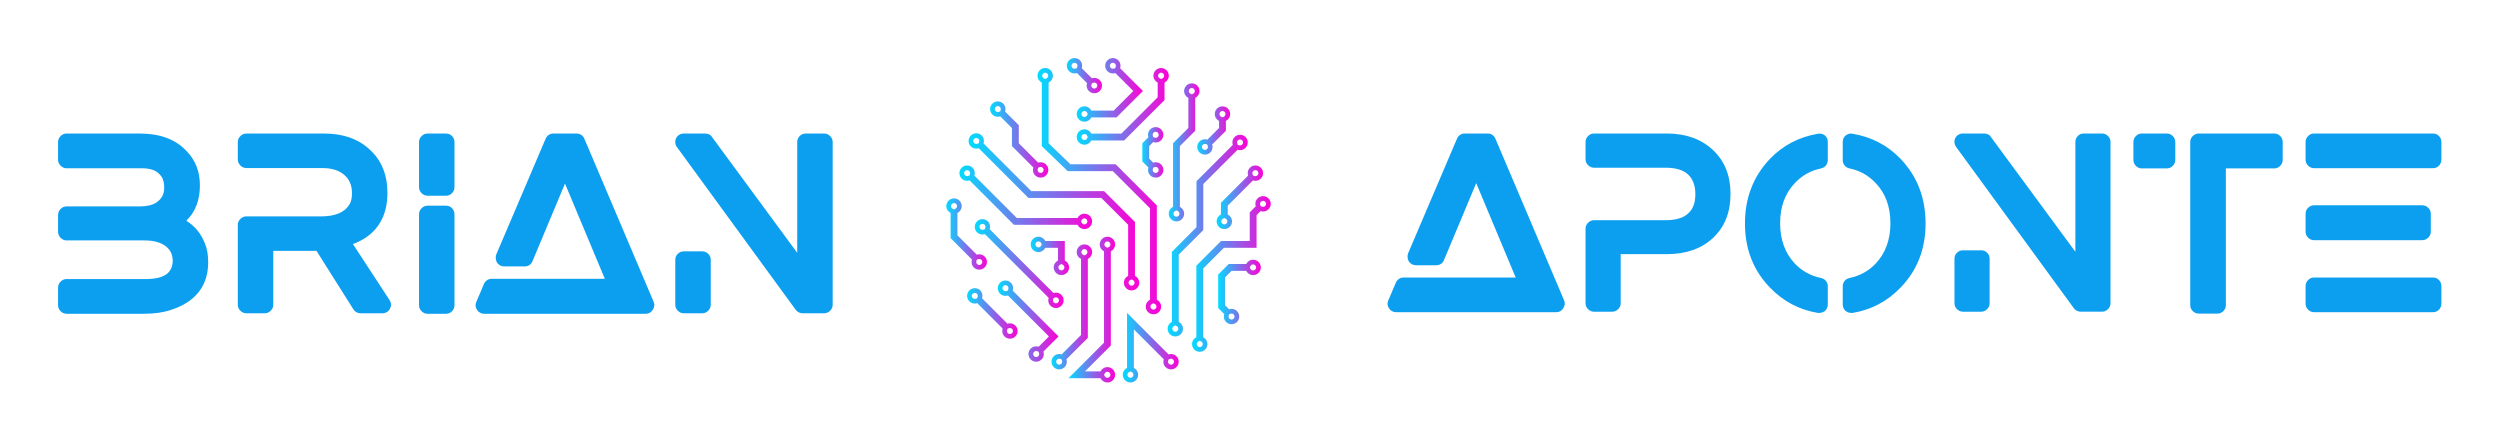 
        <svg xmlns="http://www.w3.org/2000/svg" xmlns:xlink="http://www.w3.org/1999/xlink" version="1.1" width="3146.128" 
        height="554.333" viewBox="0 0 3146.128 554.333">
			
			<g transform="scale(7.306) translate(10, 10)">
				<defs id="SvgjsDefs1244"><linearGradient id="SvgjsLinearGradient1251"><stop id="SvgjsStop1252" stop-color="#00ddff" offset="0"></stop><stop id="SvgjsStop1253" stop-color="#ff00d4" offset="1"></stop></linearGradient></defs><g id="SvgjsG1245" featureKey="nameLeftFeature-0" transform="matrix(1.046,0,0,1.046,-3.388,2.542)" fill="#0c9ff0"><path d="M24.36 24.36 q2.08 1.28 3.04 3.68 q0.56 1.28 0.56 3.16 q0 2.92 -1.56 4.9 t-4.56 2.94 q-1.88 0.64 -4.44 0.64 l-12.76 0 q-0.56 0 -0.98 -0.42 t-0.42 -0.98 l0 -2.88 q0 -0.6 0.42 -1.02 t0.98 -0.42 l13.08 0 q2.32 0 3.44 -0.84 q0.96 -0.8 0.96 -2.18 t-1 -2.26 q-1.24 -1.08 -3.72 -1.08 l-12.76 0 q-0.56 0 -0.98 -0.42 t-0.42 -1.02 l0 -2.76 q0 -0.56 0.42 -0.98 t0.98 -0.42 l12.04 0 q1.72 0 2.68 -0.6 q0.68 -0.4 1.08 -1.16 q0.28 -0.56 0.28 -1.3 t-0.2 -1.34 q-0.16 -0.48 -0.56 -0.88 q-0.88 -1 -2.92 -1 l-12.4 0 q-0.56 0 -0.98 -0.42 t-0.42 -1.02 l0 -2.88 q0 -0.56 0.42 -0.98 t0.98 -0.42 l12.04 0 q4.96 0 7.64 2.8 q2.28 2.28 2.28 5.72 q0 3.68 -2.24 5.84 z M51.8 28.2 l6.04 9.24 q0.44 0.72 0.04 1.44 q-0.16 0.32 -0.5 0.52 t-0.7 0.2 l-3.64 0 q-0.36 0 -0.68 -0.18 t-0.48 -0.46 l-6.08 -9.64 l-7.12 0 l0 8.88 q0 0.56 -0.42 0.98 t-0.98 0.42 l-3.04 0 q-0.56 0 -0.98 -0.42 t-0.42 -0.98 l0 -13.16 q0 -0.56 0.42 -0.98 t0.98 -0.42 l12.32 0 q3.52 0 4.68 -2 q0.4 -0.64 0.4 -1.84 q0 -1.88 -1.24 -2.96 q-1.28 -1.16 -3.68 -1.16 l-12.48 0 q-0.56 0 -0.98 -0.42 t-0.42 -0.98 l0 -2.88 q0 -0.56 0.42 -0.98 t0.98 -0.42 l12.84 0 q4.68 0 7.48 2.64 q2.92 2.64 2.92 7.16 q0 2.92 -1.28 4.98 t-3.72 3.14 z M67.12 21.88 q0.6 0 1 0.42 t0.4 1.02 l0 14.96 q0 0.56 -0.4 0.98 t-1 0.42 l-3.04 0 q-0.56 0 -0.98 -0.42 t-0.42 -0.98 l0 -14.96 q0 -0.6 0.42 -1.02 t0.98 -0.42 l3.04 0 z M67.12 10 q0.6 0 1 0.42 t0.4 0.98 l0 7.4 q0 0.6 -0.4 1.02 t-1 0.42 l-3.04 0 q-0.56 0 -0.98 -0.42 t-0.42 -1.02 l0 -7.4 q0 -0.56 0.42 -0.98 t0.98 -0.42 l3.04 0 z M101.32 37.72 q0.28 0.64 -0.14 1.3 t-1.14 0.66 l-26.64 0 q-0.36 0 -0.68 -0.18 t-0.48 -0.46 q-0.44 -0.64 -0.12 -1.32 l1.24 -2.92 q0.16 -0.4 0.52 -0.64 t0.76 -0.24 l18.64 0 l-6.56 -15.68 l-5.36 12.8 q-0.16 0.4 -0.5 0.62 t-0.78 0.22 l-3.36 0 q-0.76 0 -1.2 -0.64 q-0.16 -0.28 -0.2 -0.64 t0.08 -0.68 l8.12 -19.04 q0.16 -0.4 0.5 -0.64 t0.78 -0.24 l3.84 0 q0.44 0 0.78 0.24 t0.5 0.64 z M129.4 10 q0.56 0 0.98 0.42 t0.42 0.98 l0 26.8 q0 0.56 -0.42 0.98 t-0.98 0.42 l-3.52 0 q-0.72 0 -1.16 -0.56 l-19.56 -26.8 q-0.24 -0.32 -0.28 -0.72 t0.14 -0.76 t0.52 -0.56 t0.74 -0.2 l3.52 0 q0.32 0 0.64 0.14 t0.48 0.42 l14.04 19.08 l0 -18.24 q0 -0.56 0.4 -0.98 t1 -0.42 l3.04 0 z M109.32 29.4 q0.56 0 0.98 0.4 t0.42 1 l0 7.4 q0 0.56 -0.42 0.98 t-0.98 0.42 l-3.04 0 q-0.56 0 -0.98 -0.42 t-0.42 -0.98 l0 -7.4 q0 -0.6 0.42 -1 t0.98 -0.4 l3.04 0 z"></path></g><g id="SvgjsG1246" featureKey="inlineSymbolFeature-0" transform="matrix(0.734,0,0,0.734,144.243,-8.757)" fill="url(#SvgjsLinearGradient1251)"><g xmlns="http://www.w3.org/2000/svg"><path fill="url(#SvgjsLinearGradient1251)" d="M18.964,30.683c0.188,0,0.365,0.073,0.498,0.206c0.19,0.19,0.254,0.467,0.167,0.724l-0.111,0.329   l-0.329,0.111c-0.074,0.025-0.15,0.037-0.229,0.037c-0.188,0-0.364-0.073-0.496-0.205c-0.275-0.275-0.275-0.722,0-0.997   C18.599,30.757,18.776,30.683,18.964,30.683 M55.405,63.872l0.311,0.154c0.243,0.121,0.394,0.362,0.394,0.631   c0,0.389-0.316,0.705-0.705,0.705c-0.389,0-0.705-0.316-0.705-0.705c0-0.268,0.151-0.51,0.394-0.631L55.405,63.872 M18.964,29.583   c-0.462,0-0.924,0.176-1.276,0.529c-0.705,0.705-0.705,1.848,0,2.552c0.352,0.352,0.812,0.527,1.273,0.527   c0.196,0,0.392-0.032,0.579-0.095l11.666,11.666h17.1l6.298,6.298v11.981c-0.595,0.295-1.005,0.907-1.005,1.616   c0,0.997,0.808,1.805,1.805,1.805c0.997,0,1.805-0.808,1.805-1.805c0-0.709-0.41-1.321-1.005-1.616V50.397l-7.235-7.235h-17.1   L20.672,31.965c0.212-0.629,0.069-1.352-0.432-1.853C19.888,29.76,19.426,29.583,18.964,29.583L18.964,29.583z"></path><path fill="url(#SvgjsLinearGradient1251)" d="M35.138,15.362c0.389,0,0.705,0.316,0.705,0.705c0,0.268-0.151,0.51-0.394,0.63l-0.311,0.154l-0.311-0.154   c-0.243-0.121-0.394-0.362-0.394-0.63C34.433,15.678,34.75,15.362,35.138,15.362 M60.538,69.472l0.311,0.154   c0.243,0.121,0.394,0.362,0.394,0.63c0,0.389-0.316,0.705-0.705,0.705c-0.389,0-0.705-0.316-0.705-0.705   c0-0.268,0.151-0.51,0.394-0.63L60.538,69.472 M35.138,14.262c-0.997,0-1.805,0.808-1.805,1.805c0,0.709,0.41,1.321,1.005,1.616   v14.92l6.077,5.86h10.592l8.731,8.731v21.448c-0.595,0.295-1.005,0.907-1.005,1.616c0,0.997,0.808,1.805,1.805,1.805   s1.805-0.808,1.805-1.805c0-0.709-0.41-1.321-1.005-1.616V46.531l-9.669-9.669H41.061l-5.123-4.94v-14.24   c0.595-0.295,1.005-0.907,1.005-1.616C36.943,15.07,36.135,14.262,35.138,14.262L35.138,14.262z"></path><path fill="url(#SvgjsLinearGradient1251)" d="M80.862,31.033c0.188,0,0.365,0.073,0.498,0.206s0.206,0.31,0.206,0.498s-0.073,0.365-0.206,0.498   c-0.132,0.132-0.308,0.205-0.496,0.205c-0.078,0-0.155-0.013-0.229-0.037l-0.329-0.111l-0.111-0.329   c-0.086-0.257-0.022-0.534,0.167-0.724C80.497,31.107,80.674,31.033,80.862,31.033 M65.671,74.672l0.311,0.154   c0.243,0.121,0.394,0.362,0.394,0.63c0,0.389-0.316,0.705-0.705,0.705s-0.705-0.316-0.705-0.705c0-0.268,0.151-0.51,0.394-0.631   L65.671,74.672 M80.862,29.933c-0.462,0-0.924,0.176-1.276,0.529c-0.501,0.501-0.644,1.224-0.432,1.853l-8.516,8.516v10.8   l-5.767,5.767v16.444c-0.595,0.295-1.005,0.907-1.005,1.616c0,0.997,0.808,1.805,1.805,1.805c0.997,0,1.805-0.808,1.805-1.805   c0-0.709-0.41-1.321-1.005-1.616V58.06l5.767-5.767v-10.8l8.047-8.047c0.188,0.063,0.384,0.095,0.579,0.095   c0.461,0,0.922-0.175,1.273-0.527c0.705-0.705,0.705-1.848,0-2.552C81.786,30.11,81.324,29.933,80.862,29.933L80.862,29.933z"></path><path fill="url(#SvgjsLinearGradient1251)" d="M24.014,23.2c0.188,0,0.365,0.073,0.498,0.206c0.19,0.19,0.254,0.467,0.167,0.724l-0.111,0.329L24.24,24.57   c-0.074,0.025-0.15,0.037-0.228,0.037c-0.188,0-0.364-0.073-0.496-0.205c-0.133-0.133-0.206-0.31-0.206-0.498   c0-0.188,0.073-0.365,0.206-0.498S23.826,23.2,24.014,23.2 M34.065,37.483c0.188,0,0.364,0.073,0.496,0.205   c0.133,0.133,0.206,0.31,0.206,0.498s-0.073,0.365-0.206,0.498s-0.31,0.206-0.498,0.206c-0.188,0-0.365-0.073-0.498-0.206   c-0.19-0.19-0.254-0.467-0.167-0.724l0.111-0.329l0.329-0.111C33.91,37.495,33.987,37.483,34.065,37.483 M24.014,22.1   c-0.462,0-0.924,0.176-1.276,0.529c-0.705,0.705-0.705,1.848,0,2.552c0.352,0.352,0.812,0.527,1.273,0.527   c0.196,0,0.392-0.032,0.579-0.095l2.747,2.747v4.233l5.016,5.016c-0.212,0.629-0.069,1.352,0.432,1.853   c0.352,0.352,0.814,0.529,1.276,0.529c0.462,0,0.924-0.176,1.276-0.529c0.705-0.705,0.705-1.848,0-2.552   c-0.352-0.352-0.812-0.527-1.273-0.527c-0.196,0-0.392,0.032-0.579,0.095l-4.547-4.547v-4.233l-3.216-3.216   c0.212-0.629,0.069-1.352-0.432-1.853C24.938,22.276,24.476,22.1,24.014,22.1L24.014,22.1z"></path><path fill="url(#SvgjsLinearGradient1251)" d="M13.738,45.962c0.389,0,0.705,0.316,0.705,0.705c0,0.268-0.151,0.51-0.394,0.63l-0.311,0.154l-0.311-0.154   c-0.243-0.12-0.394-0.362-0.394-0.63C13.033,46.278,13.35,45.962,13.738,45.962 M19.665,59.083c0.188,0,0.364,0.073,0.496,0.205   c0.133,0.133,0.206,0.31,0.206,0.498c0,0.188-0.073,0.365-0.206,0.498s-0.31,0.206-0.498,0.206c-0.188,0-0.365-0.073-0.498-0.206   c-0.19-0.19-0.254-0.467-0.167-0.724l0.111-0.329l0.329-0.111C19.51,59.095,19.587,59.083,19.665,59.083 M13.738,44.862   c-0.997,0-1.805,0.808-1.805,1.805c0,0.709,0.41,1.321,1.005,1.616v5.911l5.016,5.016c-0.212,0.629-0.069,1.352,0.432,1.853   c0.352,0.352,0.814,0.529,1.276,0.529c0.462,0,0.924-0.176,1.276-0.529c0.705-0.705,0.705-1.848,0-2.552   c-0.352-0.352-0.812-0.527-1.273-0.527c-0.196,0-0.392,0.032-0.579,0.095l-4.547-4.547v-5.248c0.595-0.295,1.005-0.907,1.005-1.616   C15.543,45.67,14.735,44.862,13.738,44.862L13.738,44.862z"></path><path fill="url(#SvgjsLinearGradient1251)" d="M69.538,18.962c0.389,0,0.705,0.316,0.705,0.705c0,0.268-0.151,0.51-0.394,0.63l-0.311,0.154l-0.311-0.154   c-0.243-0.12-0.394-0.362-0.394-0.63C68.833,19.278,69.15,18.962,69.538,18.962 M65.938,47.672l0.311,0.154   c0.243,0.12,0.394,0.362,0.394,0.63c0,0.389-0.316,0.705-0.705,0.705c-0.389,0-0.705-0.316-0.705-0.705   c0-0.268,0.151-0.51,0.394-0.63L65.938,47.672 M69.538,17.862c-0.997,0-1.805,0.808-1.805,1.805c0,0.709,0.41,1.321,1.005,1.616   v7.048l-3.6,3.6v14.911c-0.595,0.295-1.005,0.907-1.005,1.616c0,0.997,0.808,1.805,1.805,1.805s1.805-0.808,1.805-1.805   c0-0.709-0.41-1.321-1.005-1.616V32.593l3.6-3.6v-7.711c0.595-0.295,1.005-0.907,1.005-1.616   C71.343,18.67,70.535,17.862,69.538,17.862L69.538,17.862z"></path><path fill="url(#SvgjsLinearGradient1251)" d="M76.738,24.362c0.389,0,0.705,0.316,0.705,0.705c0,0.268-0.151,0.51-0.394,0.63l-0.311,0.154l-0.311-0.154   c-0.243-0.121-0.394-0.362-0.394-0.63C76.033,24.678,76.35,24.362,76.738,24.362 M72.612,32.083c0.078,0,0.155,0.013,0.229,0.037   l0.329,0.111l0.111,0.329c0.086,0.257,0.022,0.534-0.167,0.724c-0.133,0.133-0.31,0.206-0.498,0.206   c-0.188,0-0.365-0.073-0.498-0.206c-0.275-0.275-0.275-0.722,0-0.997C72.248,32.155,72.424,32.083,72.612,32.083 M76.738,23.262   c-0.997,0-1.805,0.808-1.805,1.805c0,0.709,0.41,1.321,1.005,1.616v1.648l-2.747,2.747c-0.188-0.063-0.384-0.095-0.579-0.095   c-0.461,0-0.922,0.175-1.273,0.527c-0.705,0.705-0.705,1.848,0,2.552c0.352,0.352,0.814,0.529,1.276,0.529   c0.462,0,0.924-0.176,1.276-0.529c0.501-0.501,0.644-1.224,0.432-1.853l3.216-3.216v-2.311c0.595-0.295,1.005-0.907,1.005-1.616   C78.543,24.07,77.735,23.262,76.738,23.262L76.738,23.262z"></path><path fill="url(#SvgjsLinearGradient1251)" d="M62.338,15.362c0.389,0,0.705,0.316,0.705,0.705c0,0.268-0.151,0.51-0.394,0.63l-0.311,0.154l-0.311-0.154   c-0.243-0.121-0.394-0.362-0.394-0.63C61.633,15.678,61.95,15.362,62.338,15.362 M44.343,29.757c0.268,0,0.51,0.151,0.63,0.394   l0.154,0.311l-0.154,0.311c-0.121,0.243-0.362,0.394-0.63,0.394c-0.389,0-0.705-0.316-0.705-0.705S43.954,29.757,44.343,29.757    M62.338,14.262c-0.997,0-1.805,0.808-1.805,1.805c0,0.709,0.41,1.321,1.005,1.616v3.448l-8.531,8.531h-7.048   c-0.295-0.595-0.907-1.005-1.616-1.005c-0.997,0-1.805,0.808-1.805,1.805s0.808,1.805,1.805,1.805c0.709,0,1.321-0.41,1.616-1.005   h7.711l9.469-9.469v-4.111c0.595-0.295,1.005-0.907,1.005-1.616C64.143,15.07,63.335,14.262,62.338,14.262L62.338,14.262z"></path><path fill="url(#SvgjsLinearGradient1251)" d="M51.014,13.033c0.188,0,0.365,0.073,0.498,0.206c0.19,0.19,0.254,0.467,0.167,0.724l-0.111,0.329   l-0.329,0.111c-0.074,0.025-0.15,0.037-0.229,0.037c-0.188,0-0.364-0.073-0.496-0.205c-0.133-0.133-0.206-0.31-0.206-0.498   s0.073-0.365,0.206-0.498S50.826,13.033,51.014,13.033 M44.343,24.357c0.268,0,0.51,0.151,0.63,0.394l0.154,0.311l-0.154,0.311   c-0.121,0.243-0.362,0.394-0.63,0.394c-0.389,0-0.705-0.316-0.705-0.705S43.954,24.357,44.343,24.357 M51.014,11.933   c-0.462,0-0.924,0.176-1.276,0.529c-0.705,0.705-0.705,1.848,0,2.552c0.352,0.352,0.812,0.527,1.273,0.527   c0.196,0,0.392-0.032,0.579-0.095l4.216,4.216l-4.6,4.6h-5.248c-0.295-0.595-0.907-1.005-1.616-1.005   c-0.997,0-1.805,0.808-1.805,1.805s0.808,1.805,1.805,1.805c0.709,0,1.321-0.41,1.616-1.005h5.911l6.2-6.2l-5.347-5.347   c0.212-0.629,0.069-1.352-0.432-1.853C51.938,12.11,51.476,11.933,51.014,11.933L51.014,11.933z"></path><path fill="url(#SvgjsLinearGradient1251)" d="M42.014,13.033c0.188,0,0.365,0.073,0.498,0.206c0.19,0.19,0.254,0.467,0.167,0.724l-0.111,0.329   l-0.329,0.111c-0.074,0.025-0.15,0.037-0.229,0.037c-0.188,0-0.364-0.073-0.496-0.205c-0.275-0.275-0.275-0.722,0-0.997   C41.649,13.107,41.826,13.033,42.014,13.033 M46.665,17.683c0.188,0,0.364,0.073,0.496,0.205c0.275,0.275,0.275,0.722,0,0.997   c-0.133,0.133-0.31,0.206-0.498,0.206s-0.365-0.073-0.498-0.206c-0.19-0.19-0.254-0.467-0.167-0.724l0.111-0.329l0.329-0.111   C46.51,17.695,46.587,17.683,46.665,17.683 M42.014,11.933c-0.462,0-0.924,0.176-1.276,0.529c-0.705,0.705-0.705,1.848,0,2.552   c0.352,0.352,0.812,0.527,1.273,0.527c0.196,0,0.392-0.032,0.579-0.095l2.363,2.363c-0.212,0.629-0.069,1.352,0.432,1.853   c0.352,0.352,0.814,0.529,1.276,0.529s0.924-0.176,1.276-0.529c0.705-0.705,0.705-1.848,0-2.552   c-0.352-0.352-0.812-0.527-1.273-0.527c-0.196,0-0.392,0.032-0.579,0.095l-2.363-2.363c0.212-0.629,0.069-1.352-0.432-1.853   C42.938,12.11,42.476,11.933,42.014,11.933L42.014,11.933z"></path><path fill="url(#SvgjsLinearGradient1251)" d="M61.062,29.233c0.188,0,0.365,0.073,0.498,0.206c0.275,0.275,0.275,0.722,0,0.997   c-0.132,0.132-0.308,0.205-0.496,0.205c-0.078,0-0.155-0.013-0.229-0.037l-0.329-0.111l-0.111-0.329   c-0.086-0.257-0.022-0.534,0.167-0.724C60.697,29.307,60.874,29.233,61.062,29.233 M61.065,37.483c0.188,0,0.364,0.073,0.496,0.205   c0.275,0.275,0.275,0.722,0,0.997c-0.133,0.133-0.31,0.206-0.498,0.206c-0.188,0-0.365-0.073-0.498-0.206   c-0.19-0.19-0.254-0.467-0.167-0.724l0.111-0.329l0.329-0.111C60.91,37.495,60.987,37.483,61.065,37.483 M61.062,28.133   c-0.462,0-0.924,0.176-1.276,0.529c-0.501,0.501-0.644,1.224-0.432,1.853l-1.416,1.416v4.263l1.416,1.416   c-0.212,0.629-0.069,1.352,0.432,1.853c0.352,0.352,0.814,0.529,1.276,0.529s0.924-0.176,1.276-0.529   c0.705-0.705,0.705-1.848,0-2.552c-0.352-0.352-0.813-0.527-1.273-0.527c-0.196,0-0.392,0.032-0.579,0.095l-0.947-0.947v-2.937   l0.947-0.947c0.188,0.063,0.384,0.095,0.579,0.095c0.461,0,0.922-0.175,1.273-0.527c0.705-0.705,0.705-1.848,0-2.552   C61.986,28.31,61.524,28.133,61.062,28.133L61.062,28.133z"></path><path fill="url(#SvgjsLinearGradient1251)" d="M16.814,38.233c0.188,0,0.365,0.073,0.498,0.206c0.19,0.19,0.254,0.467,0.167,0.724l-0.111,0.329   l-0.329,0.111c-0.074,0.025-0.15,0.037-0.229,0.037c-0.188,0-0.364-0.073-0.496-0.205c-0.133-0.133-0.206-0.31-0.206-0.498   s0.073-0.365,0.206-0.498S16.626,38.233,16.814,38.233 M44.333,49.557c0.389,0,0.705,0.316,0.705,0.705   c0,0.389-0.316,0.705-0.705,0.705c-0.268,0-0.51-0.151-0.63-0.394l-0.154-0.311l0.154-0.311   C43.823,49.708,44.065,49.557,44.333,49.557 M16.814,37.133c-0.462,0-0.924,0.176-1.276,0.529c-0.705,0.705-0.705,1.848,0,2.552   c0.352,0.352,0.812,0.527,1.273,0.527c0.196,0,0.392-0.032,0.579-0.095l10.416,10.416h14.911c0.295,0.595,0.907,1.005,1.616,1.005   c0.997,0,1.805-0.808,1.805-1.805s-0.808-1.805-1.805-1.805c-0.709,0-1.321,0.41-1.616,1.005H28.469l-9.947-9.947   c0.212-0.629,0.069-1.352-0.432-1.853C17.738,37.31,17.276,37.133,16.814,37.133L16.814,37.133z"></path><path fill="url(#SvgjsLinearGradient1251)" d="M84.462,38.233c0.188,0,0.365,0.073,0.498,0.206c0.275,0.275,0.275,0.722,0,0.997   c-0.132,0.132-0.308,0.205-0.496,0.205c-0.078,0-0.155-0.013-0.229-0.037l-0.329-0.111l-0.111-0.329   c-0.086-0.257-0.022-0.534,0.167-0.724C84.097,38.307,84.274,38.233,84.462,38.233 M77.171,49.472l0.311,0.154   c0.243,0.121,0.394,0.362,0.394,0.631c0,0.389-0.316,0.705-0.705,0.705s-0.705-0.316-0.705-0.705c0-0.268,0.151-0.51,0.394-0.631   L77.171,49.472 M84.462,37.133c-0.462,0-0.924,0.176-1.276,0.529c-0.501,0.501-0.644,1.224-0.432,1.853l-6.382,6.382v2.744   c-0.595,0.295-1.005,0.907-1.005,1.616c0,0.997,0.808,1.805,1.805,1.805c0.997,0,1.805-0.808,1.805-1.805   c0-0.709-0.41-1.321-1.005-1.616V46.56l5.914-5.914c0.188,0.063,0.384,0.095,0.579,0.095c0.461,0,0.922-0.175,1.273-0.527   c0.705-0.705,0.705-1.848,0-2.552C85.386,37.31,84.924,37.133,84.462,37.133L84.462,37.133z"></path><path fill="url(#SvgjsLinearGradient1251)" d="M49.738,54.962c0.389,0,0.705,0.316,0.705,0.705c0,0.268-0.151,0.51-0.394,0.63l-0.311,0.154l-0.311-0.154   c-0.243-0.121-0.394-0.362-0.394-0.63C49.033,55.278,49.35,54.962,49.738,54.962 M49.733,85.557c0.389,0,0.705,0.316,0.705,0.705   c0,0.389-0.316,0.705-0.705,0.705c-0.268,0-0.51-0.151-0.63-0.394l-0.154-0.311l0.154-0.311   C49.223,85.708,49.465,85.557,49.733,85.557 M49.738,53.862c-0.997,0-1.805,0.808-1.805,1.805c0,0.709,0.41,1.321,1.005,1.616   v21.448l-8.331,8.331h7.511c0.295,0.595,0.907,1.005,1.616,1.005c0.997,0,1.805-0.808,1.805-1.805s-0.808-1.805-1.805-1.805   c-0.709,0-1.321,0.41-1.616,1.005h-3.648l6.069-6.069V57.282c0.595-0.295,1.005-0.907,1.005-1.616   C51.543,54.67,50.735,53.862,49.738,53.862L49.738,53.862z"></path><path fill="url(#SvgjsLinearGradient1251)" d="M86.262,45.433c0.188,0,0.365,0.073,0.498,0.206c0.275,0.275,0.275,0.722,0,0.997   c-0.132,0.132-0.308,0.205-0.496,0.205c-0.078,0-0.155-0.013-0.229-0.037l-0.329-0.111l-0.111-0.329   c-0.086-0.257-0.022-0.534,0.167-0.724C85.897,45.507,86.074,45.433,86.262,45.433 M71.405,78.272l0.311,0.154   c0.243,0.121,0.394,0.362,0.394,0.631c0,0.389-0.316,0.705-0.705,0.705S70.7,79.446,70.7,79.057c0-0.268,0.151-0.51,0.394-0.631   L71.405,78.272 M86.262,44.333c-0.462,0-0.924,0.176-1.276,0.529c-0.501,0.501-0.644,1.224-0.432,1.853l-1.416,1.416v6.731h-6.731   l-5.802,5.802v16.778c-0.595,0.295-1.005,0.907-1.005,1.616c0,0.997,0.808,1.805,1.805,1.805c0.997,0,1.805-0.808,1.805-1.805   c0-0.709-0.41-1.321-1.005-1.616V61.327l4.865-4.865h7.669v-7.669l0.947-0.947c0.188,0.063,0.384,0.095,0.579,0.095   c0.461,0,0.922-0.175,1.273-0.527c0.705-0.705,0.705-1.848,0-2.552C87.186,44.51,86.724,44.333,86.262,44.333L86.262,44.333z"></path><path fill="url(#SvgjsLinearGradient1251)" d="M83.933,60.357c0.389,0,0.705,0.316,0.705,0.705c0,0.389-0.316,0.705-0.705,0.705   c-0.268,0-0.51-0.151-0.63-0.394l-0.154-0.311l0.154-0.311C83.423,60.508,83.665,60.357,83.933,60.357 M78.865,71.883   c0.188,0,0.364,0.073,0.496,0.205c0.275,0.275,0.275,0.722,0,0.997c-0.133,0.133-0.31,0.206-0.498,0.206   c-0.188,0-0.365-0.073-0.498-0.206c-0.19-0.19-0.254-0.467-0.167-0.724l0.111-0.329l0.329-0.111   C78.71,71.895,78.787,71.883,78.865,71.883 M83.933,59.257c-0.709,0-1.321,0.41-1.616,1.005h-4.111l-2.469,2.469v7.863l1.416,1.416   c-0.212,0.629-0.069,1.352,0.432,1.853c0.352,0.352,0.814,0.529,1.276,0.529c0.462,0,0.924-0.176,1.276-0.529   c0.705-0.705,0.705-1.848,0-2.552c-0.352-0.352-0.813-0.527-1.273-0.527c-0.196,0-0.392,0.032-0.579,0.095l-0.947-0.947v-6.537   l1.531-1.531h3.448c0.295,0.595,0.907,1.005,1.616,1.005c0.997,0,1.805-0.808,1.805-1.805S84.93,59.257,83.933,59.257   L83.933,59.257z"></path><path fill="url(#SvgjsLinearGradient1251)" d="M64.665,82.483c0.188,0,0.364,0.073,0.496,0.205c0.133,0.133,0.206,0.31,0.206,0.498   s-0.073,0.365-0.206,0.498s-0.31,0.206-0.498,0.206c-0.188,0-0.365-0.073-0.498-0.206c-0.19-0.19-0.254-0.467-0.167-0.724   l0.111-0.329l0.329-0.111C64.51,82.495,64.587,82.483,64.665,82.483 M55.138,85.472l0.311,0.154   c0.243,0.121,0.394,0.362,0.394,0.63c0,0.389-0.316,0.705-0.705,0.705c-0.389,0-0.705-0.316-0.705-0.705   c0-0.268,0.151-0.51,0.394-0.63L55.138,85.472 M54.338,71.731v12.911c-0.595,0.295-1.005,0.907-1.005,1.616   c0,0.997,0.808,1.805,1.805,1.805s1.805-0.808,1.805-1.805c0-0.709-0.41-1.321-1.005-1.616v-9.048l7.016,7.016   c-0.212,0.629-0.069,1.352,0.432,1.853c0.352,0.352,0.814,0.529,1.276,0.529c0.462,0,0.924-0.176,1.276-0.529   c0.705-0.705,0.705-1.848,0-2.552c-0.352-0.352-0.812-0.527-1.273-0.527c-0.196,0-0.392,0.032-0.579,0.095L54.338,71.731   L54.338,71.731z"></path><path fill="url(#SvgjsLinearGradient1251)" d="M44.338,56.762c0.389,0,0.705,0.316,0.705,0.705c0,0.268-0.151,0.51-0.394,0.63l-0.311,0.154l-0.311-0.154   c-0.243-0.121-0.394-0.362-0.394-0.63C43.633,57.078,43.95,56.762,44.338,56.762 M38.412,82.483c0.078,0,0.155,0.013,0.229,0.037   l0.329,0.111l0.111,0.329c0.086,0.257,0.022,0.534-0.167,0.724c-0.133,0.133-0.31,0.206-0.498,0.206   c-0.188,0-0.365-0.073-0.498-0.206s-0.206-0.31-0.206-0.498s0.073-0.365,0.206-0.498C38.048,82.555,38.224,82.483,38.412,82.483    M44.338,55.662c-0.997,0-1.805,0.808-1.805,1.805c0,0.709,0.41,1.321,1.005,1.616v17.848l-4.547,4.547   c-0.188-0.063-0.384-0.095-0.579-0.095c-0.461,0-0.922,0.175-1.273,0.527c-0.705,0.705-0.705,1.848,0,2.552   c0.352,0.352,0.814,0.529,1.276,0.529c0.462,0,0.924-0.176,1.276-0.529c0.501-0.501,0.644-1.224,0.432-1.853l5.016-5.016V59.082   c0.595-0.295,1.005-0.907,1.005-1.616C46.143,56.47,45.335,55.662,44.338,55.662L44.338,55.662z"></path><path fill="url(#SvgjsLinearGradient1251)" d="M20.414,50.833c0.188,0,0.365,0.073,0.498,0.206c0.19,0.19,0.254,0.467,0.167,0.724l-0.111,0.329   l-0.329,0.111c-0.074,0.025-0.15,0.037-0.229,0.037c-0.188,0-0.364-0.073-0.496-0.205c-0.275-0.275-0.275-0.722,0-0.997   C20.049,50.907,20.226,50.833,20.414,50.833 M37.665,68.083c0.188,0,0.364,0.073,0.496,0.205c0.275,0.275,0.275,0.722,0,0.997   c-0.133,0.133-0.31,0.206-0.498,0.206s-0.365-0.073-0.498-0.206c-0.19-0.19-0.254-0.467-0.167-0.724l0.111-0.329l0.329-0.111   C37.51,68.095,37.587,68.083,37.665,68.083 M20.414,49.733c-0.462,0-0.924,0.176-1.276,0.529c-0.705,0.705-0.705,1.848,0,2.552   c0.352,0.352,0.812,0.527,1.273,0.527c0.196,0,0.392-0.032,0.579-0.095l14.963,14.963c-0.212,0.629-0.069,1.352,0.432,1.853   c0.352,0.352,0.814,0.529,1.276,0.529c0.462,0,0.924-0.176,1.276-0.529c0.705-0.705,0.705-1.848,0-2.552   c-0.352-0.352-0.812-0.527-1.273-0.527c-0.196,0-0.392,0.032-0.579,0.095L22.122,52.115c0.212-0.629,0.069-1.352-0.432-1.853   C21.338,49.91,20.876,49.733,20.414,49.733L20.414,49.733z"></path><path fill="url(#SvgjsLinearGradient1251)" d="M33.543,54.957c0.268,0,0.51,0.151,0.63,0.394l0.154,0.311l-0.154,0.311   c-0.121,0.243-0.362,0.394-0.63,0.394c-0.389,0-0.705-0.316-0.705-0.705C32.838,55.273,33.154,54.957,33.543,54.957 M38.938,60.272   l0.311,0.154c0.243,0.121,0.394,0.362,0.394,0.63c0,0.389-0.316,0.705-0.705,0.705c-0.389,0-0.705-0.316-0.705-0.705   c0-0.268,0.151-0.51,0.394-0.63L38.938,60.272 M33.543,53.857c-0.997,0-1.805,0.808-1.805,1.805s0.808,1.805,1.805,1.805   c0.709,0,1.321-0.41,1.616-1.005h2.979v2.979c-0.595,0.295-1.005,0.907-1.005,1.616c0,0.997,0.808,1.805,1.805,1.805   s1.805-0.808,1.805-1.805c0-0.709-0.41-1.321-1.005-1.616v-4.579h-4.579C34.863,54.267,34.252,53.857,33.543,53.857L33.543,53.857z   "></path><path fill="url(#SvgjsLinearGradient1251)" d="M25.814,65.233c0.188,0,0.365,0.073,0.498,0.206c0.19,0.19,0.254,0.467,0.167,0.724l-0.111,0.329   l-0.329,0.111c-0.074,0.025-0.15,0.037-0.229,0.037c-0.188,0-0.364-0.073-0.496-0.205c-0.133-0.133-0.206-0.31-0.206-0.498   c0-0.188,0.073-0.365,0.206-0.498S25.626,65.233,25.814,65.233 M33.012,80.683c0.078,0,0.155,0.013,0.229,0.037l0.329,0.111   l0.111,0.329c0.086,0.257,0.022,0.534-0.167,0.724c-0.133,0.133-0.31,0.206-0.498,0.206s-0.365-0.073-0.498-0.206   s-0.206-0.31-0.206-0.498c0-0.188,0.073-0.365,0.206-0.498C32.648,80.755,32.824,80.683,33.012,80.683 M25.814,64.133   c-0.462,0-0.924,0.176-1.276,0.529c-0.705,0.705-0.705,1.848,0,2.552c0.352,0.352,0.812,0.527,1.273,0.527   c0.196,0,0.392-0.032,0.579-0.095l9.616,9.616l-2.416,2.416c-0.188-0.063-0.384-0.095-0.579-0.095   c-0.461,0-0.922,0.175-1.273,0.527c-0.705,0.705-0.705,1.848,0,2.552c0.352,0.352,0.814,0.529,1.276,0.529   c0.462,0,0.924-0.176,1.276-0.529c0.501-0.501,0.644-1.224,0.432-1.853l3.547-3.547L27.522,66.515   c0.212-0.629,0.069-1.352-0.432-1.853C26.738,64.31,26.276,64.133,25.814,64.133L25.814,64.133z"></path><path fill="url(#SvgjsLinearGradient1251)" d="M18.614,67.033c0.188,0,0.365,0.073,0.498,0.206c0.19,0.19,0.254,0.467,0.167,0.724l-0.111,0.329   l-0.329,0.111c-0.074,0.025-0.15,0.037-0.229,0.037c-0.188,0-0.364-0.073-0.496-0.205c-0.275-0.275-0.275-0.722,0-0.997   C18.249,67.107,18.426,67.033,18.614,67.033 M26.865,75.283c0.188,0,0.364,0.073,0.496,0.205c0.275,0.275,0.275,0.722,0,0.997   c-0.133,0.133-0.31,0.206-0.498,0.206c-0.188,0-0.365-0.073-0.498-0.206c-0.19-0.19-0.254-0.467-0.167-0.724l0.111-0.329   l0.329-0.111C26.71,75.295,26.787,75.283,26.865,75.283 M18.614,65.933c-0.462,0-0.924,0.176-1.276,0.529   c-0.705,0.705-0.705,1.848,0,2.552c0.352,0.352,0.812,0.527,1.273,0.527c0.196,0,0.392-0.032,0.579-0.095l5.963,5.963   c-0.212,0.629-0.069,1.352,0.432,1.853c0.352,0.352,0.814,0.529,1.276,0.529c0.462,0,0.924-0.176,1.276-0.529   c0.705-0.705,0.705-1.848,0-2.552c-0.352-0.352-0.812-0.527-1.273-0.527c-0.196,0-0.392,0.032-0.579,0.095l-5.963-5.963   c0.212-0.629,0.069-1.352-0.432-1.853C19.538,66.11,19.076,65.933,18.614,65.933L18.614,65.933z"></path></g></g><g id="SvgjsG1247" featureKey="nameRightFeature-0" transform="matrix(1.037,0,0,1.037,220.052,2.626)" fill="#0c9ff0"><path d="M37.96 37.72 q0.28 0.64 -0.14 1.3 t-1.14 0.66 l-26.64 0 q-0.36 0 -0.68 -0.18 t-0.48 -0.46 q-0.44 -0.64 -0.12 -1.32 l1.24 -2.92 q0.16 -0.4 0.52 -0.64 t0.76 -0.24 l18.64 0 l-6.56 -15.68 l-5.36 12.8 q-0.16 0.4 -0.5 0.62 t-0.78 0.22 l-3.36 0 q-0.76 0 -1.2 -0.64 q-0.16 -0.28 -0.2 -0.64 t0.08 -0.68 l8.12 -19.04 q0.16 -0.4 0.5 -0.64 t0.78 -0.24 l3.84 0 q0.44 0 0.78 0.24 t0.5 0.64 z M55 10 q4.76 0 7.68 2.74 t2.92 7.3 t-2.88 7.28 t-7.72 2.72 l-7.64 0 l0 8.16 q0 0.56 -0.42 0.98 t-0.98 0.42 l-3.04 0 q-0.56 0 -0.98 -0.42 t-0.42 -0.98 l0 -12.4 q0 -0.56 0.42 -0.98 t0.98 -0.42 l11.84 0 q2.68 0 3.84 -1.16 q1.16 -1.04 1.16 -3.16 t-1.2 -3.26 t-3.8 -1.14 l-11.84 0 q-0.56 0 -0.98 -0.42 t-0.42 -0.98 l0 -2.88 q0 -0.56 0.42 -0.98 t0.98 -0.42 l12.08 0 z M81.28 10.32 q0.48 0.4 0.48 1.08 l0 3 q0 0.52 -0.3 0.9 t-0.82 0.5 q-2.56 0.52 -4.36 2.44 q-2.44 2.56 -2.44 6.66 t2.44 6.7 q1.8 1.88 4.36 2.4 q0.52 0.12 0.82 0.5 t0.3 0.9 l0 3 q0 0.64 -0.48 1.08 q-0.44 0.32 -0.92 0.32 l-0.24 0 q-4.64 -0.76 -7.96 -4.2 q-4.16 -4.28 -4.16 -10.66 t4.16 -10.74 q3.24 -3.36 7.96 -4.16 q0.64 -0.12 1.16 0.28 z M93.84 14.2 q4.16 4.36 4.16 10.74 t-4.16 10.66 q-3.32 3.44 -7.96 4.2 l-0.24 0 q-0.48 0 -0.92 -0.32 q-0.48 -0.44 -0.48 -1.08 l0 -3 q0 -0.52 0.3 -0.9 t0.82 -0.5 q2.56 -0.52 4.36 -2.4 q2.44 -2.6 2.44 -6.7 t-2.44 -6.66 q-1.8 -1.92 -4.36 -2.44 q-0.52 -0.12 -0.82 -0.5 t-0.3 -0.9 l0 -3 q0 -0.68 0.5 -1.08 t1.14 -0.28 q4.72 0.8 7.96 4.16 z M127.32 10 q0.56 0 0.98 0.42 t0.42 0.98 l0 26.8 q0 0.56 -0.42 0.98 t-0.98 0.42 l-3.52 0 q-0.72 0 -1.16 -0.56 l-19.56 -26.8 q-0.24 -0.32 -0.28 -0.72 t0.14 -0.76 t0.52 -0.56 t0.74 -0.2 l3.52 0 q0.32 0 0.64 0.14 t0.48 0.42 l14.04 19.08 l0 -18.24 q0 -0.56 0.4 -0.98 t1 -0.42 l3.04 0 z M107.24 29.4 q0.56 0 0.98 0.4 t0.42 1 l0 7.4 q0 0.56 -0.42 0.98 t-0.98 0.42 l-3.04 0 q-0.56 0 -0.98 -0.42 t-0.42 -0.98 l0 -7.4 q0 -0.6 0.42 -1 t0.98 -0.4 l3.04 0 z M138.04 10 q0.6 0 1.02 0.42 t0.42 1.02 l0 2.92 q0 0.6 -0.42 1.02 t-1.02 0.42 l-4.12 0 q-0.56 0 -0.98 -0.42 t-0.42 -1.02 l0 -2.92 q0 -0.6 0.42 -1.02 t0.98 -0.42 l4.12 0 z M155.92 10 q0.56 0 0.98 0.42 t0.42 1.02 l0 2.92 q0 0.6 -0.42 1.02 t-0.98 0.42 l-8.04 0 l0 22.72 q0 0.56 -0.42 0.98 t-0.98 0.42 l-3.08 0 q-0.6 0 -1.02 -0.42 t-0.42 -0.98 l0 -27.08 q0 -0.6 0.42 -1.02 t1.02 -0.42 l12.52 0 z M182.28 33.92 q0.6 0 1 0.42 t0.4 1.02 l0 2.92 q0 0.56 -0.4 0.98 t-1 0.42 l-19.76 0 q-0.56 0 -0.98 -0.42 t-0.42 -0.98 l0 -2.92 q0 -0.6 0.42 -1.02 t0.98 -0.42 l19.76 0 z M162.52 27.72 q-0.56 0 -0.98 -0.42 t-0.42 -0.98 l0 -3 q0 -0.56 0.42 -0.98 t0.98 -0.42 l17.96 0 q0.6 0 1.02 0.42 t0.42 0.98 l0 3 q0 0.56 -0.42 0.98 t-1.02 0.42 l-17.96 0 z M182.28 10 q0.6 0 1 0.42 t0.4 0.98 l0 2.92 q0 0.6 -0.4 1.02 t-1 0.42 l-19.76 0 q-0.56 0 -0.98 -0.42 t-0.42 -1.02 l0 -2.92 q0 -0.56 0.42 -0.98 t0.98 -0.42 l19.76 0 z"></path></g>
			</g>
		</svg>
	